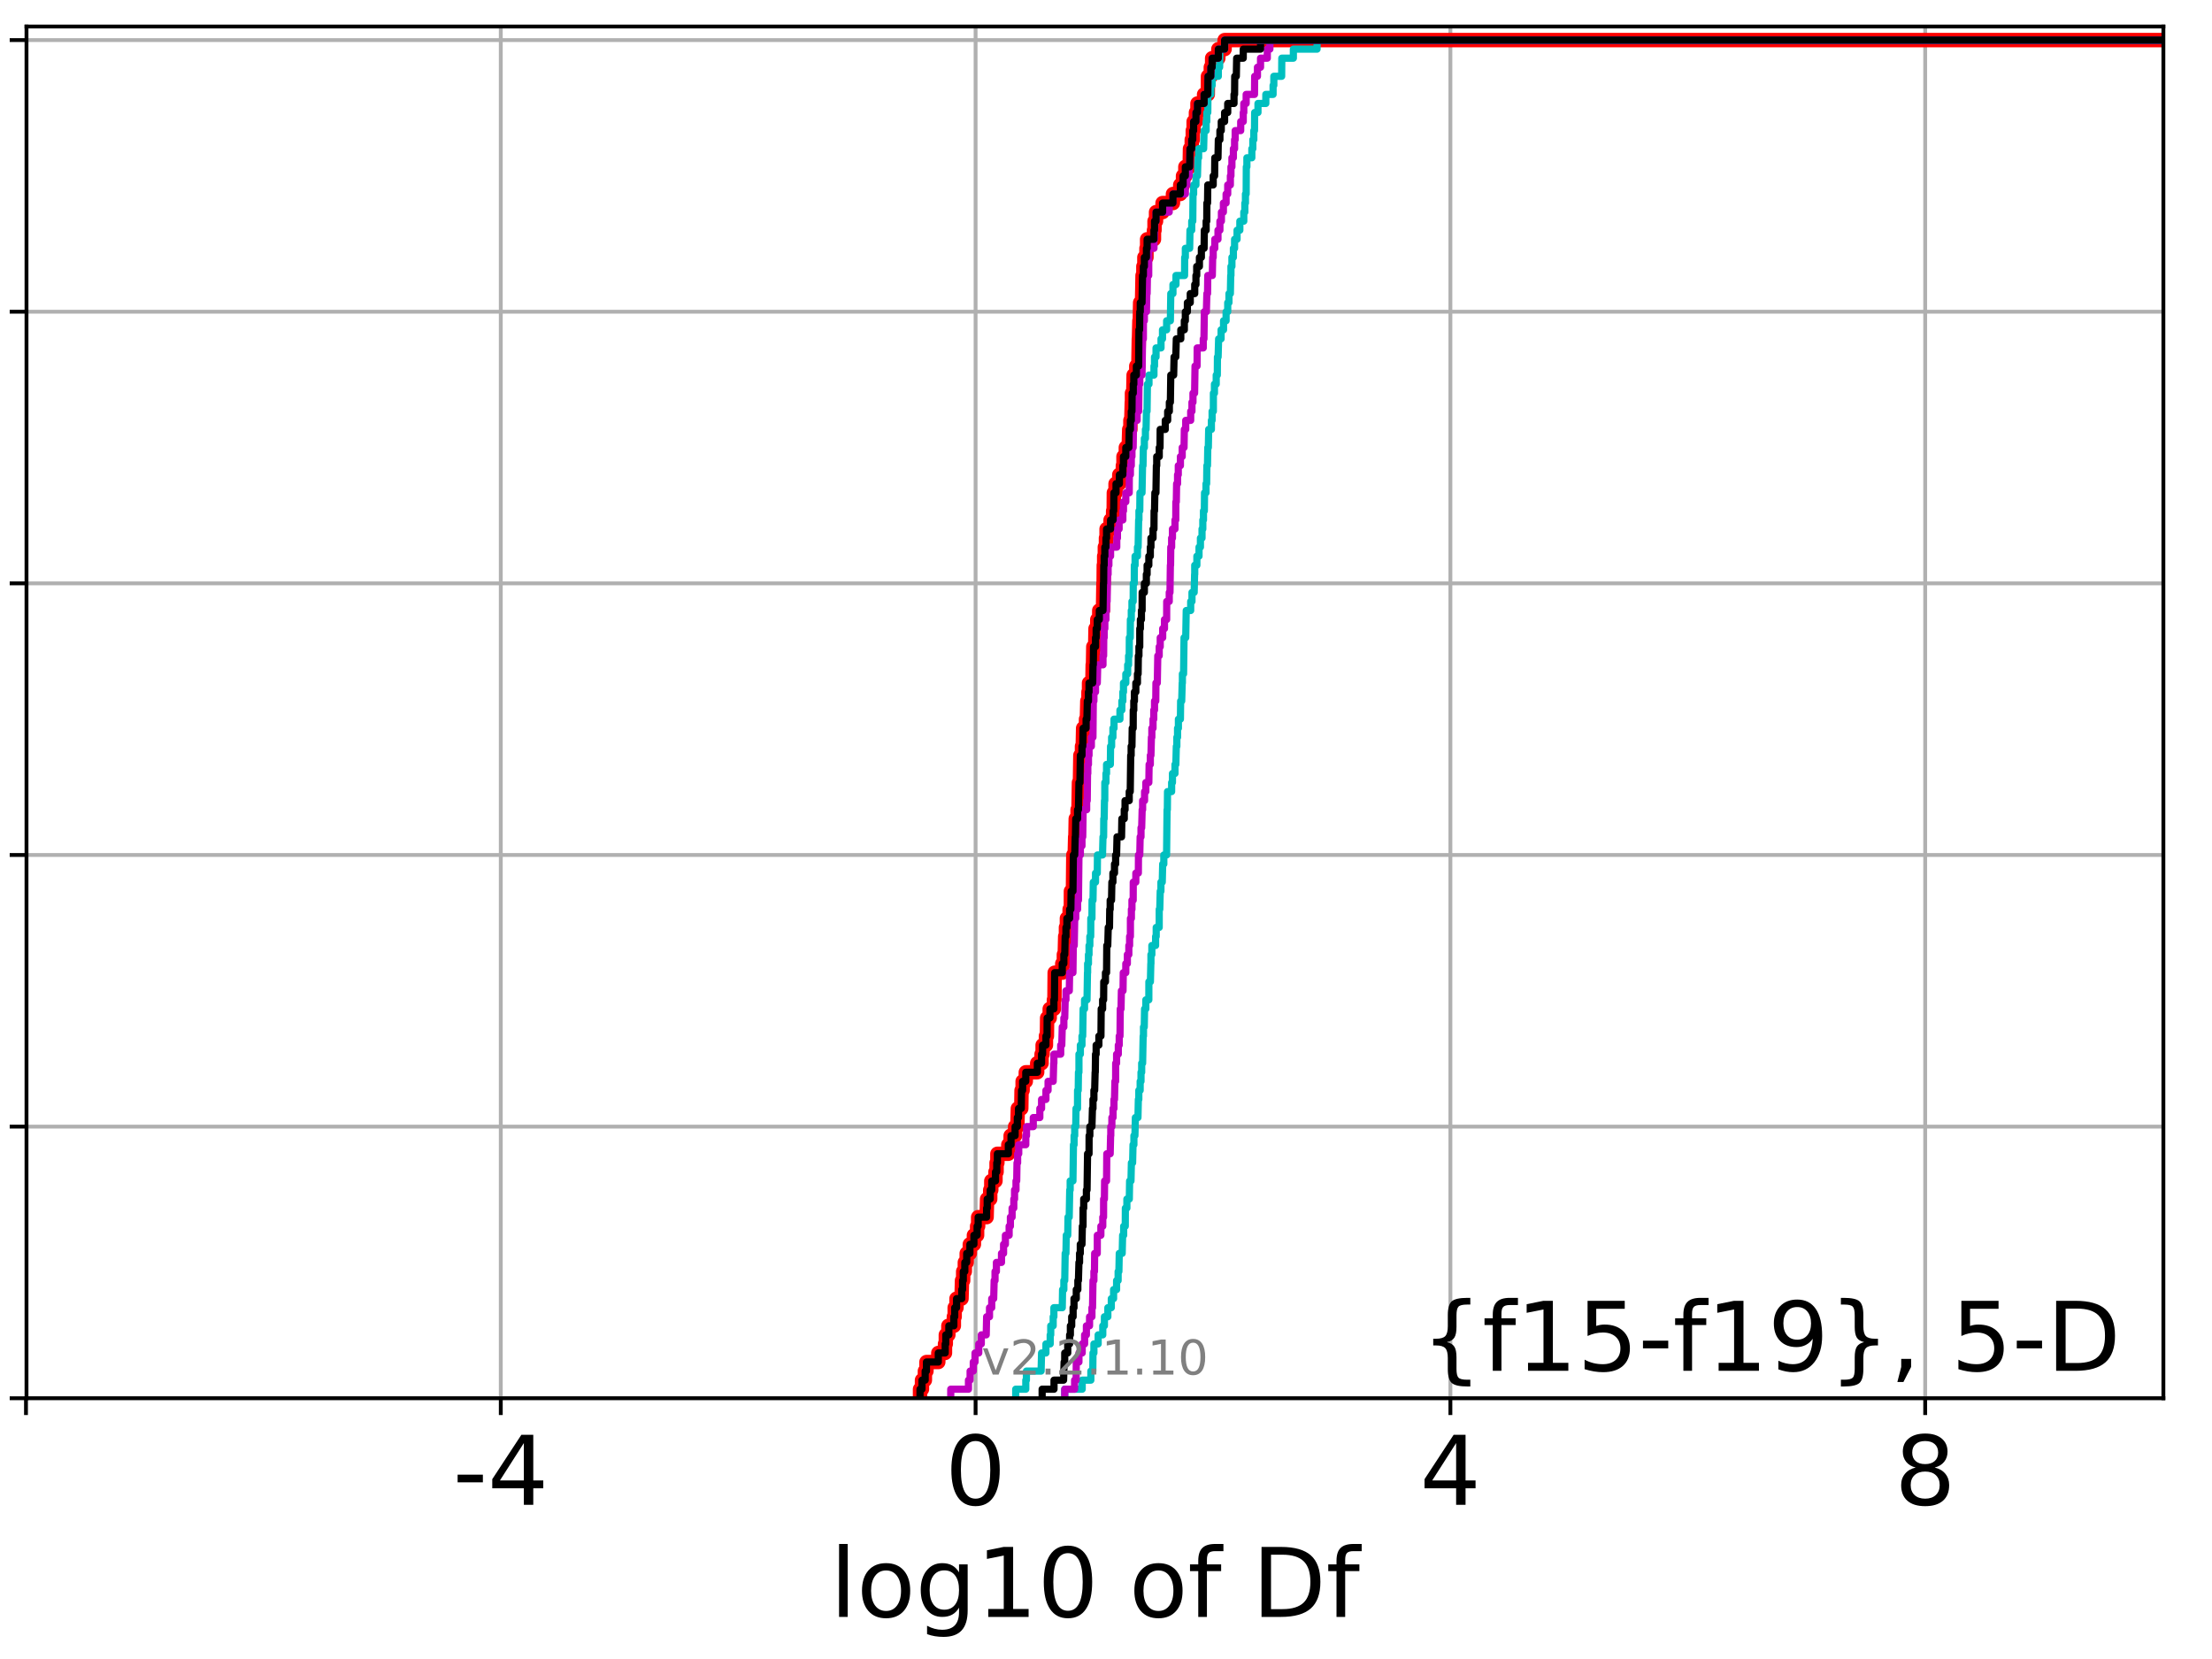 <?xml version="1.0" encoding="utf-8" standalone="no"?>
<!DOCTYPE svg PUBLIC "-//W3C//DTD SVG 1.1//EN"
  "http://www.w3.org/Graphics/SVG/1.1/DTD/svg11.dtd">
<!-- Created with matplotlib (http://matplotlib.org/) -->
<svg height="345.6pt" version="1.1" viewBox="0 0 460.8 345.6" width="460.8pt" xmlns="http://www.w3.org/2000/svg" xmlns:xlink="http://www.w3.org/1999/xlink">
 <defs>
  <style type="text/css">
*{stroke-linecap:butt;stroke-linejoin:round;}
  </style>
 </defs>
 <g id="figure_1">
  <g id="patch_1">
   <path d="M 0 345.6 
L 460.8 345.6 
L 460.8 0 
L 0 0 
z
" style="fill:#ffffff;"/>
  </g>
  <g id="axes_1">
   <g id="patch_2">
    <path d="M 5.52 291.28 
L 450.672 291.28 
L 450.672 5.52 
L 5.52 5.52 
z
" style="fill:#ffffff;"/>
   </g>
   <g id="matplotlib.axis_1">
    <g id="xtick_1">
     <g id="line2d_1">
      <path clip-path="url(#pf2769968bd)" d="M 5.413 291.28 
L 5.413 5.52 
" style="fill:none;stroke:#b0b0b0;stroke-linecap:square;stroke-width:0.8;"/>
     </g>
     <g id="line2d_2">
      <defs>
       <path d="M 0 0 
L 0 3.5 
" id="mf6f24b1850" style="stroke:#000000;stroke-width:0.8;"/>
      </defs>
      <g>
       <use style="stroke:#000000;stroke-width:0.8;" x="5.413" xlink:href="#mf6f24b1850" y="291.28"/>
      </g>
     </g>
    </g>
    <g id="xtick_2">
     <g id="line2d_3">
      <path clip-path="url(#pf2769968bd)" d="M 104.323 291.28 
L 104.323 5.52 
" style="fill:none;stroke:#b0b0b0;stroke-linecap:square;stroke-width:0.8;"/>
     </g>
     <g id="line2d_4">
      <g>
       <use style="stroke:#000000;stroke-width:0.8;" x="104.323" xlink:href="#mf6f24b1850" y="291.28"/>
      </g>
     </g>
     <g id="text_1">
      <!-- -4 -->
      <defs>
       <path d="M 4.891 31.391 
L 31.203 31.391 
L 31.203 23.391 
L 4.891 23.391 
z
" id="DejaVuSans-2d"/>
       <path d="M 37.797 64.312 
L 12.891 25.391 
L 37.797 25.391 
z
M 35.203 72.906 
L 47.609 72.906 
L 47.609 25.391 
L 58.016 25.391 
L 58.016 17.188 
L 47.609 17.188 
L 47.609 0 
L 37.797 0 
L 37.797 17.188 
L 4.891 17.188 
L 4.891 26.703 
z
" id="DejaVuSans-34"/>
      </defs>
      <g transform="translate(94.353 313.477)scale(0.2 -0.2)">
       <use xlink:href="#DejaVuSans-2d"/>
       <use x="36.084" xlink:href="#DejaVuSans-34"/>
      </g>
     </g>
    </g>
    <g id="xtick_3">
     <g id="line2d_5">
      <path clip-path="url(#pf2769968bd)" d="M 203.233 291.28 
L 203.233 5.52 
" style="fill:none;stroke:#b0b0b0;stroke-linecap:square;stroke-width:0.8;"/>
     </g>
     <g id="line2d_6">
      <g>
       <use style="stroke:#000000;stroke-width:0.8;" x="203.233" xlink:href="#mf6f24b1850" y="291.28"/>
      </g>
     </g>
     <g id="text_2">
      <!-- 0 -->
      <defs>
       <path d="M 31.781 66.406 
Q 24.172 66.406 20.328 58.906 
Q 16.5 51.422 16.5 36.375 
Q 16.5 21.391 20.328 13.891 
Q 24.172 6.391 31.781 6.391 
Q 39.453 6.391 43.281 13.891 
Q 47.125 21.391 47.125 36.375 
Q 47.125 51.422 43.281 58.906 
Q 39.453 66.406 31.781 66.406 
z
M 31.781 74.219 
Q 44.047 74.219 50.516 64.516 
Q 56.984 54.828 56.984 36.375 
Q 56.984 17.969 50.516 8.266 
Q 44.047 -1.422 31.781 -1.422 
Q 19.531 -1.422 13.062 8.266 
Q 6.594 17.969 6.594 36.375 
Q 6.594 54.828 13.062 64.516 
Q 19.531 74.219 31.781 74.219 
z
" id="DejaVuSans-30"/>
      </defs>
      <g transform="translate(196.87 313.477)scale(0.2 -0.2)">
       <use xlink:href="#DejaVuSans-30"/>
      </g>
     </g>
    </g>
    <g id="xtick_4">
     <g id="line2d_7">
      <path clip-path="url(#pf2769968bd)" d="M 302.143 291.28 
L 302.143 5.52 
" style="fill:none;stroke:#b0b0b0;stroke-linecap:square;stroke-width:0.8;"/>
     </g>
     <g id="line2d_8">
      <g>
       <use style="stroke:#000000;stroke-width:0.8;" x="302.143" xlink:href="#mf6f24b1850" y="291.28"/>
      </g>
     </g>
     <g id="text_3">
      <!-- 4 -->
      <g transform="translate(295.78 313.477)scale(0.2 -0.2)">
       <use xlink:href="#DejaVuSans-34"/>
      </g>
     </g>
    </g>
    <g id="xtick_5">
     <g id="line2d_9">
      <path clip-path="url(#pf2769968bd)" d="M 401.053 291.28 
L 401.053 5.52 
" style="fill:none;stroke:#b0b0b0;stroke-linecap:square;stroke-width:0.8;"/>
     </g>
     <g id="line2d_10">
      <g>
       <use style="stroke:#000000;stroke-width:0.8;" x="401.053" xlink:href="#mf6f24b1850" y="291.28"/>
      </g>
     </g>
     <g id="text_4">
      <!-- 8 -->
      <defs>
       <path d="M 31.781 34.625 
Q 24.75 34.625 20.719 30.859 
Q 16.703 27.094 16.703 20.516 
Q 16.703 13.922 20.719 10.156 
Q 24.75 6.391 31.781 6.391 
Q 38.812 6.391 42.859 10.172 
Q 46.922 13.969 46.922 20.516 
Q 46.922 27.094 42.891 30.859 
Q 38.875 34.625 31.781 34.625 
z
M 21.922 38.812 
Q 15.578 40.375 12.031 44.719 
Q 8.5 49.078 8.5 55.328 
Q 8.5 64.062 14.719 69.141 
Q 20.953 74.219 31.781 74.219 
Q 42.672 74.219 48.875 69.141 
Q 55.078 64.062 55.078 55.328 
Q 55.078 49.078 51.531 44.719 
Q 48 40.375 41.703 38.812 
Q 48.828 37.156 52.797 32.312 
Q 56.781 27.484 56.781 20.516 
Q 56.781 9.906 50.312 4.234 
Q 43.844 -1.422 31.781 -1.422 
Q 19.734 -1.422 13.25 4.234 
Q 6.781 9.906 6.781 20.516 
Q 6.781 27.484 10.781 32.312 
Q 14.797 37.156 21.922 38.812 
z
M 18.312 54.391 
Q 18.312 48.734 21.844 45.562 
Q 25.391 42.391 31.781 42.391 
Q 38.141 42.391 41.719 45.562 
Q 45.312 48.734 45.312 54.391 
Q 45.312 60.062 41.719 63.234 
Q 38.141 66.406 31.781 66.406 
Q 25.391 66.406 21.844 63.234 
Q 18.312 60.062 18.312 54.391 
z
" id="DejaVuSans-38"/>
      </defs>
      <g transform="translate(394.69 313.477)scale(0.2 -0.2)">
       <use xlink:href="#DejaVuSans-38"/>
      </g>
     </g>
    </g>
    <g id="text_5">
     <!-- log10 of Df -->
     <defs>
      <path d="M 9.422 75.984 
L 18.406 75.984 
L 18.406 0 
L 9.422 0 
z
" id="DejaVuSans-6c"/>
      <path d="M 30.609 48.391 
Q 23.391 48.391 19.188 42.75 
Q 14.984 37.109 14.984 27.297 
Q 14.984 17.484 19.156 11.844 
Q 23.344 6.203 30.609 6.203 
Q 37.797 6.203 41.984 11.859 
Q 46.188 17.531 46.188 27.297 
Q 46.188 37.016 41.984 42.703 
Q 37.797 48.391 30.609 48.391 
z
M 30.609 56 
Q 42.328 56 49.016 48.375 
Q 55.719 40.766 55.719 27.297 
Q 55.719 13.875 49.016 6.219 
Q 42.328 -1.422 30.609 -1.422 
Q 18.844 -1.422 12.172 6.219 
Q 5.516 13.875 5.516 27.297 
Q 5.516 40.766 12.172 48.375 
Q 18.844 56 30.609 56 
z
" id="DejaVuSans-6f"/>
      <path d="M 45.406 27.984 
Q 45.406 37.75 41.375 43.109 
Q 37.359 48.484 30.078 48.484 
Q 22.859 48.484 18.828 43.109 
Q 14.797 37.75 14.797 27.984 
Q 14.797 18.266 18.828 12.891 
Q 22.859 7.516 30.078 7.516 
Q 37.359 7.516 41.375 12.891 
Q 45.406 18.266 45.406 27.984 
z
M 54.391 6.781 
Q 54.391 -7.172 48.188 -13.984 
Q 42 -20.797 29.203 -20.797 
Q 24.469 -20.797 20.266 -20.094 
Q 16.062 -19.391 12.109 -17.922 
L 12.109 -9.188 
Q 16.062 -11.328 19.922 -12.344 
Q 23.781 -13.375 27.781 -13.375 
Q 36.625 -13.375 41.016 -8.766 
Q 45.406 -4.156 45.406 5.172 
L 45.406 9.625 
Q 42.625 4.781 38.281 2.391 
Q 33.938 0 27.875 0 
Q 17.828 0 11.672 7.656 
Q 5.516 15.328 5.516 27.984 
Q 5.516 40.672 11.672 48.328 
Q 17.828 56 27.875 56 
Q 33.938 56 38.281 53.609 
Q 42.625 51.219 45.406 46.391 
L 45.406 54.688 
L 54.391 54.688 
z
" id="DejaVuSans-67"/>
      <path d="M 12.406 8.297 
L 28.516 8.297 
L 28.516 63.922 
L 10.984 60.406 
L 10.984 69.391 
L 28.422 72.906 
L 38.281 72.906 
L 38.281 8.297 
L 54.391 8.297 
L 54.391 0 
L 12.406 0 
z
" id="DejaVuSans-31"/>
      <path id="DejaVuSans-20"/>
      <path d="M 37.109 75.984 
L 37.109 68.5 
L 28.516 68.5 
Q 23.688 68.5 21.797 66.547 
Q 19.922 64.594 19.922 59.516 
L 19.922 54.688 
L 34.719 54.688 
L 34.719 47.703 
L 19.922 47.703 
L 19.922 0 
L 10.891 0 
L 10.891 47.703 
L 2.297 47.703 
L 2.297 54.688 
L 10.891 54.688 
L 10.891 58.5 
Q 10.891 67.625 15.141 71.797 
Q 19.391 75.984 28.609 75.984 
z
" id="DejaVuSans-66"/>
      <path d="M 19.672 64.797 
L 19.672 8.109 
L 31.594 8.109 
Q 46.688 8.109 53.688 14.938 
Q 60.688 21.781 60.688 36.531 
Q 60.688 51.172 53.688 57.984 
Q 46.688 64.797 31.594 64.797 
z
M 9.812 72.906 
L 30.078 72.906 
Q 51.266 72.906 61.172 64.094 
Q 71.094 55.281 71.094 36.531 
Q 71.094 17.672 61.125 8.828 
Q 51.172 0 30.078 0 
L 9.812 0 
z
" id="DejaVuSans-44"/>
     </defs>
     <g transform="translate(172.91 336.833)scale(0.2 -0.2)">
      <use xlink:href="#DejaVuSans-6c"/>
      <use x="27.783" xlink:href="#DejaVuSans-6f"/>
      <use x="88.965" xlink:href="#DejaVuSans-67"/>
      <use x="152.441" xlink:href="#DejaVuSans-31"/>
      <use x="216.064" xlink:href="#DejaVuSans-30"/>
      <use x="279.688" xlink:href="#DejaVuSans-20"/>
      <use x="311.475" xlink:href="#DejaVuSans-6f"/>
      <use x="372.656" xlink:href="#DejaVuSans-66"/>
      <use x="407.861" xlink:href="#DejaVuSans-20"/>
      <use x="439.648" xlink:href="#DejaVuSans-44"/>
      <use x="516.65" xlink:href="#DejaVuSans-66"/>
     </g>
    </g>
   </g>
   <g id="matplotlib.axis_2">
    <g id="ytick_1">
     <g id="line2d_11">
      <path clip-path="url(#pf2769968bd)" d="M 5.52 291.28 
L 450.672 291.28 
" style="fill:none;stroke:#b0b0b0;stroke-linecap:square;stroke-width:0.8;"/>
     </g>
     <g id="line2d_12">
      <defs>
       <path d="M 0 0 
L -3.5 0 
" id="m271ec2753c" style="stroke:#000000;stroke-width:0.8;"/>
      </defs>
      <g>
       <use style="stroke:#000000;stroke-width:0.8;" x="5.52" xlink:href="#m271ec2753c" y="291.28"/>
      </g>
     </g>
    </g>
    <g id="ytick_2">
     <g id="line2d_13">
      <path clip-path="url(#pf2769968bd)" d="M 5.52 234.694 
L 450.672 234.694 
" style="fill:none;stroke:#b0b0b0;stroke-linecap:square;stroke-width:0.8;"/>
     </g>
     <g id="line2d_14">
      <g>
       <use style="stroke:#000000;stroke-width:0.8;" x="5.52" xlink:href="#m271ec2753c" y="234.694"/>
      </g>
     </g>
    </g>
    <g id="ytick_3">
     <g id="line2d_15">
      <path clip-path="url(#pf2769968bd)" d="M 5.52 178.108 
L 450.672 178.108 
" style="fill:none;stroke:#b0b0b0;stroke-linecap:square;stroke-width:0.8;"/>
     </g>
     <g id="line2d_16">
      <g>
       <use style="stroke:#000000;stroke-width:0.8;" x="5.52" xlink:href="#m271ec2753c" y="178.108"/>
      </g>
     </g>
    </g>
    <g id="ytick_4">
     <g id="line2d_17">
      <path clip-path="url(#pf2769968bd)" d="M 5.52 121.522 
L 450.672 121.522 
" style="fill:none;stroke:#b0b0b0;stroke-linecap:square;stroke-width:0.8;"/>
     </g>
     <g id="line2d_18">
      <g>
       <use style="stroke:#000000;stroke-width:0.8;" x="5.52" xlink:href="#m271ec2753c" y="121.522"/>
      </g>
     </g>
    </g>
    <g id="ytick_5">
     <g id="line2d_19">
      <path clip-path="url(#pf2769968bd)" d="M 5.52 64.935 
L 450.672 64.935 
" style="fill:none;stroke:#b0b0b0;stroke-linecap:square;stroke-width:0.8;"/>
     </g>
     <g id="line2d_20">
      <g>
       <use style="stroke:#000000;stroke-width:0.8;" x="5.52" xlink:href="#m271ec2753c" y="64.935"/>
      </g>
     </g>
    </g>
    <g id="ytick_6">
     <g id="line2d_21">
      <path clip-path="url(#pf2769968bd)" d="M 5.52 8.349 
L 450.672 8.349 
" style="fill:none;stroke:#b0b0b0;stroke-linecap:square;stroke-width:0.8;"/>
     </g>
     <g id="line2d_22">
      <g>
       <use style="stroke:#000000;stroke-width:0.8;" x="5.52" xlink:href="#m271ec2753c" y="8.349"/>
      </g>
     </g>
    </g>
   </g>
   <g id="line2d_23">
    <path clip-path="url(#pf2769968bd)" d="M 191.657 291.28 
L 191.657 289.394 
L 192.066 289.394 
L 192.066 287.508 
L 192.671 287.508 
L 192.671 285.621 
L 192.998 285.621 
L 192.998 283.735 
L 195.465 283.735 
L 195.465 281.849 
L 196.859 281.849 
L 196.859 279.963 
L 197.029 279.963 
L 197.029 278.077 
L 197.562 278.077 
L 197.562 276.19 
L 198.705 276.19 
L 198.705 274.304 
L 198.875 274.304 
L 198.875 272.418 
L 199.254 272.418 
L 199.254 270.532 
L 200.301 270.532 
L 200.402 266.759 
L 200.647 266.759 
L 200.647 264.873 
L 200.99 264.873 
L 200.99 262.987 
L 201.382 262.987 
L 201.382 261.101 
L 202.027 261.101 
L 202.027 259.215 
L 202.883 259.215 
L 202.883 257.328 
L 203.549 257.328 
L 203.549 255.442 
L 203.766 255.442 
L 203.766 253.556 
L 205.529 253.556 
L 205.63 249.783 
L 206.279 249.783 
L 206.279 247.897 
L 206.503 247.897 
L 206.503 246.011 
L 207.377 246.011 
L 207.377 244.125 
L 207.605 244.125 
L 207.605 242.239 
L 207.773 242.239 
L 207.773 240.352 
L 210.05 240.352 
L 210.05 238.466 
L 210.534 238.466 
L 210.534 236.58 
L 211.464 236.58 
L 211.464 234.694 
L 211.926 234.694 
L 212.035 230.921 
L 212.751 230.921 
L 212.806 227.149 
L 213.031 227.149 
L 213.031 225.263 
L 213.691 225.263 
L 213.691 223.377 
L 216.063 223.377 
L 216.063 221.49 
L 216.977 221.49 
L 216.977 219.604 
L 217.196 219.604 
L 217.196 217.718 
L 217.888 217.718 
L 217.888 215.832 
L 218.088 215.832 
L 218.137 212.059 
L 218.673 212.059 
L 218.673 210.173 
L 219.544 210.173 
L 219.544 208.287 
L 219.656 208.287 
L 219.708 202.628 
L 221.288 202.628 
L 221.288 200.742 
L 221.62 200.742 
L 221.62 198.856 
L 221.803 198.856 
L 221.897 195.084 
L 222.055 195.084 
L 222.055 193.197 
L 222.254 193.197 
L 222.254 191.311 
L 222.822 191.311 
L 222.822 189.425 
L 223.078 189.425 
L 223.091 185.653 
L 223.514 185.653 
L 223.591 178.108 
L 223.883 178.108 
L 223.973 174.335 
L 224.028 174.335 
L 224.096 170.563 
L 224.477 170.563 
L 224.477 168.677 
L 224.664 168.677 
L 224.767 163.018 
L 224.97 163.018 
L 225.058 157.359 
L 225.395 157.359 
L 225.395 155.473 
L 225.553 155.473 
L 225.634 151.701 
L 226.236 151.701 
L 226.236 149.815 
L 226.414 149.815 
L 226.509 146.042 
L 226.745 146.042 
L 226.745 144.156 
L 226.866 144.156 
L 226.866 142.27 
L 227.564 142.27 
L 227.627 138.497 
L 227.691 138.497 
L 227.754 134.725 
L 228.146 134.725 
L 228.217 130.953 
L 228.584 130.953 
L 228.584 129.066 
L 228.992 129.066 
L 228.992 127.18 
L 229.774 127.18 
L 229.859 121.522 
L 229.904 121.522 
L 229.935 117.749 
L 230.018 117.749 
L 230.018 115.863 
L 230.156 115.863 
L 230.156 113.977 
L 230.389 113.977 
L 230.389 112.091 
L 230.517 112.091 
L 230.517 110.204 
L 231.352 110.204 
L 231.352 108.318 
L 231.883 108.318 
L 231.883 106.432 
L 232.001 106.432 
L 232.033 102.66 
L 232.389 102.66 
L 232.389 100.773 
L 233.168 100.773 
L 233.168 98.887 
L 233.911 98.887 
L 233.911 97.001 
L 234.041 97.001 
L 234.041 95.115 
L 234.528 95.115 
L 234.528 93.229 
L 235.129 93.229 
L 235.238 89.456 
L 235.482 89.456 
L 235.482 87.57 
L 235.668 87.57 
L 235.771 83.797 
L 235.806 83.797 
L 235.806 81.911 
L 236.079 81.911 
L 236.154 78.139 
L 236.709 78.139 
L 236.709 76.253 
L 237.138 76.253 
L 237.236 70.594 
L 237.263 70.594 
L 237.357 66.822 
L 237.435 66.822 
L 237.51 63.049 
L 237.904 63.049 
L 238.013 57.391 
L 238.183 57.391 
L 238.183 55.504 
L 238.392 55.504 
L 238.392 53.618 
L 238.827 53.618 
L 238.827 51.732 
L 238.966 51.732 
L 238.966 49.846 
L 240.393 49.846 
L 240.393 47.96 
L 240.509 47.96 
L 240.509 46.073 
L 240.825 46.073 
L 240.825 44.187 
L 242.178 44.187 
L 242.178 42.301 
L 244.347 42.301 
L 244.347 40.415 
L 245.86 40.415 
L 245.86 38.529 
L 246.44 38.529 
L 246.44 36.642 
L 246.93 36.642 
L 246.93 34.756 
L 247.83 34.756 
L 247.895 30.984 
L 248.259 30.984 
L 248.259 29.098 
L 248.476 29.098 
L 248.476 27.211 
L 248.655 27.211 
L 248.655 25.325 
L 249.137 25.325 
L 249.137 23.439 
L 249.454 23.439 
L 249.454 21.553 
L 250.833 21.553 
L 250.833 19.667 
L 251.603 19.667 
L 251.642 15.894 
L 252.235 15.894 
L 252.235 14.008 
L 252.509 14.008 
L 252.509 12.122 
L 253.801 12.122 
L 253.801 10.236 
L 255.108 10.236 
L 255.108 8.349 
L 255.108 8.349 
L 450.672 8.349 
L 450.672 8.349 
" style="fill:none;stroke:#ff0000;stroke-linecap:square;stroke-width:3;"/>
   </g>
   <g id="line2d_24">
    <path clip-path="url(#pf2769968bd)" d="M 221.803 291.28 
L 221.803 289.394 
L 225.443 289.394 
L 225.443 287.508 
L 227.246 287.508 
L 227.246 285.621 
L 227.648 285.621 
L 227.691 281.849 
L 227.882 281.849 
L 227.882 279.963 
L 228.767 279.963 
L 228.767 278.077 
L 229.729 278.077 
L 229.729 276.19 
L 230.069 276.19 
L 230.069 274.304 
L 230.785 274.304 
L 230.785 272.418 
L 231.506 272.418 
L 231.506 270.532 
L 231.981 270.532 
L 231.981 268.646 
L 232.606 268.646 
L 232.606 266.759 
L 232.928 266.759 
L 232.928 264.873 
L 233.087 264.873 
L 233.162 261.101 
L 233.772 261.101 
L 233.865 257.328 
L 234.08 257.328 
L 234.08 255.442 
L 234.414 255.442 
L 234.435 251.67 
L 234.75 251.67 
L 234.75 249.783 
L 235.258 249.783 
L 235.317 246.011 
L 235.604 246.011 
L 235.69 242.239 
L 235.943 242.239 
L 236.03 238.466 
L 236.213 238.466 
L 236.213 236.58 
L 236.426 236.58 
L 236.521 232.808 
L 237.058 232.808 
L 237.139 229.035 
L 237.235 229.035 
L 237.235 227.149 
L 237.515 227.149 
L 237.515 225.263 
L 237.692 225.263 
L 237.692 223.377 
L 237.832 223.377 
L 237.832 221.49 
L 238.028 221.49 
L 238.139 215.832 
L 238.208 215.832 
L 238.208 213.946 
L 238.369 213.946 
L 238.435 210.173 
L 238.699 210.173 
L 238.699 208.287 
L 239.322 208.287 
L 239.332 204.515 
L 239.65 204.515 
L 239.738 200.742 
L 239.763 200.742 
L 239.763 198.856 
L 239.951 198.856 
L 239.951 196.97 
L 240.732 196.97 
L 240.732 195.084 
L 240.86 195.084 
L 240.86 193.197 
L 241.484 193.197 
L 241.488 189.425 
L 241.602 189.425 
L 241.696 185.653 
L 241.842 185.653 
L 241.842 183.766 
L 242.119 183.766 
L 242.21 179.994 
L 242.445 179.994 
L 242.445 178.108 
L 243.019 178.108 
L 243.12 168.677 
L 243.181 168.677 
L 243.216 164.904 
L 244.071 164.904 
L 244.071 163.018 
L 244.243 163.018 
L 244.243 161.132 
L 244.772 161.132 
L 244.772 159.246 
L 244.952 159.246 
L 245.048 155.473 
L 245.159 155.473 
L 245.159 153.587 
L 245.306 153.587 
L 245.306 151.701 
L 245.483 151.701 
L 245.483 149.815 
L 245.902 149.815 
L 245.948 146.042 
L 246.17 146.042 
L 246.275 142.27 
L 246.314 142.27 
L 246.314 140.384 
L 246.56 140.384 
L 246.658 132.839 
L 247.008 132.839 
L 247.114 127.18 
L 248.042 127.18 
L 248.042 125.294 
L 248.312 125.294 
L 248.312 123.408 
L 248.767 123.408 
L 248.857 119.635 
L 248.884 119.635 
L 248.884 117.749 
L 249.331 117.749 
L 249.331 115.863 
L 249.778 115.863 
L 249.778 113.977 
L 250.07 113.977 
L 250.07 112.091 
L 250.403 112.091 
L 250.403 110.204 
L 250.568 110.204 
L 250.568 108.318 
L 250.705 108.318 
L 250.705 106.432 
L 250.887 106.432 
L 250.928 102.66 
L 251.232 102.66 
L 251.232 100.773 
L 251.364 100.773 
L 251.412 97.001 
L 251.542 97.001 
L 251.603 93.229 
L 251.72 93.229 
L 251.79 89.456 
L 252.355 89.456 
L 252.355 87.57 
L 252.502 87.57 
L 252.502 85.684 
L 252.765 85.684 
L 252.773 81.911 
L 252.991 81.911 
L 252.991 80.025 
L 253.36 80.025 
L 253.36 78.139 
L 253.588 78.139 
L 253.616 74.366 
L 253.755 74.366 
L 253.862 70.594 
L 254.374 70.594 
L 254.374 68.708 
L 254.885 68.708 
L 254.885 66.822 
L 255.418 66.822 
L 255.418 64.935 
L 255.756 64.935 
L 255.756 63.049 
L 256.015 63.049 
L 256.015 61.163 
L 256.307 61.163 
L 256.382 57.391 
L 256.431 57.391 
L 256.431 55.504 
L 256.631 55.504 
L 256.631 53.618 
L 256.936 53.618 
L 256.936 51.732 
L 257.185 51.732 
L 257.185 49.846 
L 257.702 49.846 
L 257.702 47.96 
L 258.283 47.96 
L 258.283 46.073 
L 259.106 46.073 
L 259.106 44.187 
L 259.324 44.187 
L 259.324 42.301 
L 259.449 42.301 
L 259.449 40.415 
L 259.599 40.415 
L 259.631 34.756 
L 259.75 34.756 
L 259.75 32.87 
L 260.779 32.87 
L 260.779 30.984 
L 260.988 30.984 
L 260.988 29.098 
L 261.194 29.098 
L 261.194 27.211 
L 261.335 27.211 
L 261.37 23.439 
L 262.059 23.439 
L 262.059 21.553 
L 263.694 21.553 
L 263.694 19.667 
L 265.206 19.667 
L 265.206 17.78 
L 265.362 17.78 
L 265.362 15.894 
L 266.992 15.894 
L 267.023 12.122 
L 269.431 12.122 
L 269.431 10.236 
L 274.367 10.236 
L 274.367 8.349 
L 274.367 8.349 
L 450.672 8.349 
L 450.672 8.349 
" style="fill:none;stroke:#00bfbf;stroke-linecap:square;stroke-width:1.5;"/>
   </g>
   <g id="line2d_25">
    <path clip-path="url(#pf2769968bd)" d="M 221.803 291.28 
L 221.803 289.394 
L 223.858 289.394 
L 223.858 287.508 
L 224.182 287.508 
L 224.207 283.735 
L 224.763 283.735 
L 224.763 281.849 
L 225.443 281.849 
L 225.443 279.963 
L 225.944 279.963 
L 225.944 278.077 
L 226.316 278.077 
L 226.316 276.19 
L 226.973 276.19 
L 226.973 274.304 
L 227.472 274.304 
L 227.472 272.418 
L 227.594 272.418 
L 227.691 266.759 
L 227.882 266.759 
L 227.882 264.873 
L 227.998 264.873 
L 228.037 261.101 
L 228.58 261.101 
L 228.592 257.328 
L 229.334 257.328 
L 229.334 255.442 
L 229.729 255.442 
L 229.729 253.556 
L 229.89 253.556 
L 229.904 249.783 
L 230.069 249.783 
L 230.109 246.011 
L 230.517 246.011 
L 230.564 240.352 
L 231.272 240.352 
L 231.36 236.58 
L 231.398 236.58 
L 231.398 234.694 
L 231.624 234.694 
L 231.624 232.808 
L 231.867 232.808 
L 231.867 230.921 
L 232.058 230.921 
L 232.058 229.035 
L 232.172 229.035 
L 232.255 225.263 
L 232.406 225.263 
L 232.418 221.49 
L 232.606 221.49 
L 232.606 219.604 
L 232.965 219.604 
L 232.965 217.718 
L 233.153 217.718 
L 233.153 215.832 
L 233.315 215.832 
L 233.372 210.173 
L 233.532 210.173 
L 233.603 206.401 
L 233.947 206.401 
L 233.998 202.628 
L 234.524 202.628 
L 234.524 200.742 
L 234.849 200.742 
L 234.849 198.856 
L 235.156 198.856 
L 235.156 196.97 
L 235.317 196.97 
L 235.317 195.084 
L 235.482 195.084 
L 235.489 191.311 
L 235.69 191.311 
L 235.69 189.425 
L 235.806 189.425 
L 235.806 187.539 
L 236.063 187.539 
L 236.079 183.766 
L 236.614 183.766 
L 236.614 181.88 
L 237.139 181.88 
L 237.168 178.108 
L 237.435 178.108 
L 237.515 174.335 
L 237.692 174.335 
L 237.692 172.449 
L 237.832 172.449 
L 237.933 168.677 
L 238.028 168.677 
L 238.028 166.79 
L 238.435 166.79 
L 238.435 164.904 
L 238.699 164.904 
L 238.699 163.018 
L 239.322 163.018 
L 239.383 159.246 
L 239.633 159.246 
L 239.633 157.359 
L 239.763 157.359 
L 239.86 153.587 
L 239.951 153.587 
L 239.951 151.701 
L 240.2 151.701 
L 240.2 149.815 
L 240.349 149.815 
L 240.349 147.928 
L 240.509 147.928 
L 240.509 146.042 
L 240.767 146.042 
L 240.804 142.27 
L 241.087 142.27 
L 241.189 136.611 
L 241.484 136.611 
L 241.484 134.725 
L 241.696 134.725 
L 241.696 132.839 
L 242.21 132.839 
L 242.21 130.953 
L 242.583 130.953 
L 242.583 129.066 
L 243.033 129.066 
L 243.049 125.294 
L 243.575 125.294 
L 243.575 123.408 
L 243.73 123.408 
L 243.809 117.749 
L 243.852 117.749 
L 243.896 113.977 
L 244.071 113.977 
L 244.071 112.091 
L 244.243 112.091 
L 244.243 110.204 
L 244.772 110.204 
L 244.772 108.318 
L 244.933 108.318 
L 244.952 104.546 
L 245.048 104.546 
L 245.11 100.773 
L 245.306 100.773 
L 245.306 98.887 
L 245.459 98.887 
L 245.459 97.001 
L 245.902 97.001 
L 245.902 95.115 
L 246.275 95.115 
L 246.275 93.229 
L 246.658 93.229 
L 246.72 89.456 
L 247.008 89.456 
L 247.008 87.57 
L 248.042 87.57 
L 248.042 85.684 
L 248.306 85.684 
L 248.306 83.797 
L 248.519 83.797 
L 248.519 81.911 
L 248.857 81.911 
L 248.947 76.253 
L 249.37 76.253 
L 249.396 72.48 
L 250.66 72.48 
L 250.66 70.594 
L 250.806 70.594 
L 250.887 64.935 
L 251.309 64.935 
L 251.412 61.163 
L 251.554 61.163 
L 251.603 57.391 
L 252.548 57.391 
L 252.625 53.618 
L 252.732 53.618 
L 252.732 51.732 
L 253.063 51.732 
L 253.063 49.846 
L 253.728 49.846 
L 253.728 47.96 
L 254.13 47.96 
L 254.13 46.073 
L 254.444 46.073 
L 254.444 44.187 
L 254.855 44.187 
L 254.855 42.301 
L 255.418 42.301 
L 255.418 40.415 
L 255.756 40.415 
L 255.756 38.529 
L 256.307 38.529 
L 256.307 36.642 
L 256.431 36.642 
L 256.431 34.756 
L 256.631 34.756 
L 256.631 32.87 
L 256.936 32.87 
L 256.936 30.984 
L 257.185 30.984 
L 257.185 29.098 
L 257.311 29.098 
L 257.311 27.211 
L 258.461 27.211 
L 258.461 25.325 
L 258.992 25.325 
L 258.992 23.439 
L 259.106 23.439 
L 259.106 21.553 
L 259.599 21.553 
L 259.599 19.667 
L 261.335 19.667 
L 261.37 15.894 
L 261.951 15.894 
L 261.951 14.008 
L 262.593 14.008 
L 262.593 12.122 
L 264.001 12.122 
L 264.001 10.236 
L 264.54 10.236 
L 264.54 8.349 
L 264.54 8.349 
L 450.672 8.349 
L 450.672 8.349 
" style="fill:none;stroke:#bf00bf;stroke-linecap:square;stroke-width:1.5;"/>
   </g>
   <g id="line2d_26">
    <path clip-path="url(#pf2769968bd)" d="M 217.096 291.28 
L 217.096 289.394 
L 219.571 289.394 
L 219.571 287.508 
L 221.566 287.508 
L 221.674 283.735 
L 221.803 283.735 
L 221.803 281.849 
L 222.429 281.849 
L 222.429 279.963 
L 222.822 279.963 
L 222.822 278.077 
L 222.979 278.077 
L 222.979 276.19 
L 223.255 276.19 
L 223.255 274.304 
L 223.55 274.304 
L 223.55 272.418 
L 223.735 272.418 
L 223.735 270.532 
L 224.207 270.532 
L 224.207 268.646 
L 224.536 268.646 
L 224.536 266.759 
L 224.655 266.759 
L 224.763 262.987 
L 224.892 262.987 
L 224.892 261.101 
L 225.045 261.101 
L 225.045 259.215 
L 225.395 259.215 
L 225.475 255.442 
L 225.614 255.442 
L 225.634 251.67 
L 225.758 251.67 
L 225.758 249.783 
L 226.316 249.783 
L 226.316 247.897 
L 226.454 247.897 
L 226.558 240.352 
L 226.865 240.352 
L 226.88 236.58 
L 227.035 236.58 
L 227.035 234.694 
L 227.472 234.694 
L 227.577 230.921 
L 227.691 230.921 
L 227.691 229.035 
L 227.882 229.035 
L 227.882 227.149 
L 228.037 227.149 
L 228.134 223.377 
L 228.168 223.377 
L 228.217 219.604 
L 228.347 219.604 
L 228.347 217.718 
L 228.916 217.718 
L 228.916 215.832 
L 229.349 215.832 
L 229.4 210.173 
L 229.699 210.173 
L 229.699 208.287 
L 229.904 208.287 
L 229.935 204.515 
L 230.286 204.515 
L 230.286 202.628 
L 230.517 202.628 
L 230.564 196.97 
L 230.767 196.97 
L 230.867 193.197 
L 231.127 193.197 
L 231.178 189.425 
L 231.272 189.425 
L 231.272 187.539 
L 231.551 187.539 
L 231.624 183.766 
L 231.841 183.766 
L 231.841 181.88 
L 232.172 181.88 
L 232.172 179.994 
L 232.406 179.994 
L 232.406 178.108 
L 232.606 178.108 
L 232.698 174.335 
L 233.638 174.335 
L 233.704 170.563 
L 234.205 170.563 
L 234.205 168.677 
L 234.37 168.677 
L 234.37 166.79 
L 235.238 166.79 
L 235.238 164.904 
L 235.45 164.904 
L 235.549 157.359 
L 235.639 157.359 
L 235.639 155.473 
L 235.806 155.473 
L 235.862 151.701 
L 236.063 151.701 
L 236.079 147.928 
L 236.192 147.928 
L 236.192 146.042 
L 236.321 146.042 
L 236.321 144.156 
L 236.614 144.156 
L 236.614 142.27 
L 236.952 142.27 
L 236.952 140.384 
L 237.092 140.384 
L 237.139 136.611 
L 237.263 136.611 
L 237.263 134.725 
L 237.43 134.725 
L 237.435 130.953 
L 237.563 130.953 
L 237.563 129.066 
L 237.779 129.066 
L 237.779 127.18 
L 237.921 127.18 
L 237.933 123.408 
L 238.392 123.408 
L 238.392 121.522 
L 238.805 121.522 
L 238.805 119.635 
L 238.966 119.635 
L 238.966 117.749 
L 239.322 117.749 
L 239.322 115.863 
L 239.633 115.863 
L 239.633 113.977 
L 239.763 113.977 
L 239.763 112.091 
L 240.2 112.091 
L 240.2 110.204 
L 240.393 110.204 
L 240.419 106.432 
L 240.509 106.432 
L 240.579 102.66 
L 240.804 102.66 
L 240.895 97.001 
L 240.966 97.001 
L 240.966 95.115 
L 241.493 95.115 
L 241.493 93.229 
L 241.654 93.229 
L 241.685 89.456 
L 242.747 89.456 
L 242.747 87.57 
L 243.247 87.57 
L 243.247 85.684 
L 243.597 85.684 
L 243.597 83.797 
L 243.809 83.797 
L 243.896 78.139 
L 244.496 78.139 
L 244.582 74.366 
L 244.942 74.366 
L 245.048 70.594 
L 245.982 70.594 
L 245.982 68.708 
L 246.719 68.708 
L 246.719 66.822 
L 246.93 66.822 
L 246.93 64.935 
L 247.354 64.935 
L 247.354 63.049 
L 247.952 63.049 
L 247.952 61.163 
L 248.884 61.163 
L 248.884 59.277 
L 249.137 59.277 
L 249.137 57.391 
L 249.297 57.391 
L 249.297 55.504 
L 249.86 55.504 
L 249.86 53.618 
L 250.267 53.618 
L 250.267 51.732 
L 250.833 51.732 
L 250.887 47.96 
L 251.261 47.96 
L 251.261 46.073 
L 251.392 46.073 
L 251.412 42.301 
L 251.554 42.301 
L 251.603 38.529 
L 252.732 38.529 
L 252.732 36.642 
L 253.027 36.642 
L 253.063 32.87 
L 253.728 32.87 
L 253.801 29.098 
L 254.13 29.098 
L 254.13 27.211 
L 254.411 27.211 
L 254.411 25.325 
L 255.108 25.325 
L 255.108 23.439 
L 255.756 23.439 
L 255.756 21.553 
L 257.068 21.553 
L 257.068 19.667 
L 257.185 19.667 
L 257.218 15.894 
L 257.548 15.894 
L 257.62 12.122 
L 258.992 12.122 
L 258.992 10.236 
L 262.593 10.236 
L 262.593 8.349 
L 262.593 8.349 
L 450.672 8.349 
L 450.672 8.349 
" style="fill:none;stroke:#000000;stroke-linecap:square;stroke-width:1.5;"/>
   </g>
   <g id="line2d_27">
    <path clip-path="url(#pf2769968bd)" d="M 211.591 291.28 
L 211.591 289.394 
L 213.691 289.394 
L 213.691 287.508 
L 213.819 287.508 
L 213.819 285.621 
L 216.879 285.621 
L 216.977 281.849 
L 217.888 281.849 
L 217.888 279.963 
L 218.774 279.963 
L 218.774 278.077 
L 218.888 278.077 
L 218.888 276.19 
L 219.396 276.19 
L 219.396 274.304 
L 219.544 274.304 
L 219.544 272.418 
L 221.288 272.418 
L 221.353 268.646 
L 221.62 268.646 
L 221.62 266.759 
L 221.803 266.759 
L 221.897 261.101 
L 222.055 261.101 
L 222.125 257.328 
L 222.429 257.328 
L 222.487 253.556 
L 222.736 253.556 
L 222.842 247.897 
L 222.936 247.897 
L 222.936 246.011 
L 223.514 246.011 
L 223.621 238.466 
L 223.751 238.466 
L 223.751 236.58 
L 223.883 236.58 
L 223.883 234.694 
L 224.096 234.694 
L 224.156 230.921 
L 224.465 230.921 
L 224.477 227.149 
L 224.614 227.149 
L 224.664 223.377 
L 224.763 223.377 
L 224.767 219.604 
L 225.058 219.604 
L 225.058 217.718 
L 225.395 217.718 
L 225.395 215.832 
L 225.545 215.832 
L 225.634 210.173 
L 225.929 210.173 
L 225.929 208.287 
L 226.445 208.287 
L 226.541 202.628 
L 226.572 202.628 
L 226.572 200.742 
L 226.745 200.742 
L 226.745 198.856 
L 226.866 198.856 
L 226.866 196.97 
L 227.035 196.97 
L 227.035 195.084 
L 227.213 195.084 
L 227.236 191.311 
L 227.472 191.311 
L 227.496 187.539 
L 227.691 187.539 
L 227.754 183.766 
L 228.217 183.766 
L 228.217 181.88 
L 228.584 181.88 
L 228.622 178.108 
L 229.673 178.108 
L 229.774 174.335 
L 229.904 174.335 
L 229.935 170.563 
L 230.018 170.563 
L 230.081 166.79 
L 230.144 166.79 
L 230.156 163.018 
L 230.389 163.018 
L 230.389 161.132 
L 230.517 161.132 
L 230.517 159.246 
L 231.307 159.246 
L 231.352 155.473 
L 231.569 155.473 
L 231.569 153.587 
L 231.841 153.587 
L 231.841 151.701 
L 232.071 151.701 
L 232.071 149.815 
L 233.305 149.815 
L 233.305 147.928 
L 233.704 147.928 
L 233.704 146.042 
L 233.911 146.042 
L 233.911 144.156 
L 234.041 144.156 
L 234.041 142.27 
L 234.528 142.27 
L 234.528 140.384 
L 234.914 140.384 
L 234.914 138.497 
L 235.104 138.497 
L 235.104 136.611 
L 235.238 136.611 
L 235.261 132.839 
L 235.45 132.839 
L 235.482 129.066 
L 235.668 129.066 
L 235.668 127.18 
L 235.806 127.18 
L 235.806 125.294 
L 236.063 125.294 
L 236.079 121.522 
L 236.285 121.522 
L 236.307 117.749 
L 236.461 117.749 
L 236.461 115.863 
L 236.952 115.863 
L 236.952 113.977 
L 237.092 113.977 
L 237.201 108.318 
L 237.263 108.318 
L 237.263 106.432 
L 237.435 106.432 
L 237.474 102.66 
L 237.904 102.66 
L 238.013 97.001 
L 238.111 97.001 
L 238.183 93.229 
L 238.392 93.229 
L 238.392 91.342 
L 238.614 91.342 
L 238.614 89.456 
L 238.745 89.456 
L 238.827 85.684 
L 238.952 85.684 
L 239.028 80.025 
L 239.357 80.025 
L 239.357 78.139 
L 240.393 78.139 
L 240.393 76.253 
L 240.509 76.253 
L 240.509 74.366 
L 240.825 74.366 
L 240.825 72.48 
L 241.862 72.48 
L 241.862 70.594 
L 242.17 70.594 
L 242.17 68.708 
L 243.031 68.708 
L 243.031 66.822 
L 243.809 66.822 
L 243.896 61.163 
L 244.347 61.163 
L 244.347 59.277 
L 244.979 59.277 
L 244.979 57.391 
L 246.767 57.391 
L 246.792 53.618 
L 246.93 53.618 
L 246.93 51.732 
L 247.83 51.732 
L 247.895 47.96 
L 248.259 47.96 
L 248.259 46.073 
L 248.476 46.073 
L 248.532 40.415 
L 248.655 40.415 
L 248.655 38.529 
L 249.137 38.529 
L 249.137 36.642 
L 249.454 36.642 
L 249.554 32.87 
L 249.695 32.87 
L 249.695 30.984 
L 250.74 30.984 
L 250.833 27.211 
L 251.261 27.211 
L 251.261 25.325 
L 251.392 25.325 
L 251.392 23.439 
L 251.603 23.439 
L 251.642 19.667 
L 252.235 19.667 
L 252.235 17.78 
L 252.509 17.78 
L 252.509 15.894 
L 253.801 15.894 
L 253.801 14.008 
L 254.071 14.008 
L 254.13 10.236 
L 255.108 10.236 
L 255.108 8.349 
L 255.108 8.349 
L 450.672 8.349 
L 450.672 8.349 
" style="fill:none;stroke:#00bfbf;stroke-linecap:square;stroke-width:1.5;"/>
   </g>
   <g id="line2d_28">
    <path clip-path="url(#pf2769968bd)" d="M 198.058 291.28 
L 198.058 289.394 
L 201.748 289.394 
L 201.748 287.508 
L 202.092 287.508 
L 202.092 285.621 
L 202.75 285.621 
L 202.75 283.735 
L 203.118 283.735 
L 203.118 281.849 
L 203.895 281.849 
L 203.895 279.963 
L 204.423 279.963 
L 204.423 278.077 
L 205.45 278.077 
L 205.532 274.304 
L 206.132 274.304 
L 206.132 272.418 
L 206.594 272.418 
L 206.594 270.532 
L 207.003 270.532 
L 207.103 266.759 
L 207.283 266.759 
L 207.283 264.873 
L 207.568 264.873 
L 207.568 262.987 
L 208.63 262.987 
L 208.63 261.101 
L 209.061 261.101 
L 209.061 259.215 
L 209.442 259.215 
L 209.442 257.328 
L 210.221 257.328 
L 210.221 255.442 
L 210.485 255.442 
L 210.485 253.556 
L 210.839 253.556 
L 210.839 251.67 
L 211.193 251.67 
L 211.193 249.783 
L 211.35 249.783 
L 211.35 247.897 
L 211.652 247.897 
L 211.652 246.011 
L 211.798 246.011 
L 211.861 242.239 
L 211.99 242.239 
L 211.99 240.352 
L 212.222 240.352 
L 212.222 238.466 
L 213.691 238.466 
L 213.691 236.58 
L 213.845 236.58 
L 213.845 234.694 
L 215.248 234.694 
L 215.248 232.808 
L 216.617 232.808 
L 216.617 230.921 
L 216.977 230.921 
L 216.977 229.035 
L 217.888 229.035 
L 217.888 227.149 
L 218.331 227.149 
L 218.331 225.263 
L 219.398 225.263 
L 219.503 221.49 
L 219.544 221.49 
L 219.544 219.604 
L 220.963 219.604 
L 220.963 217.718 
L 221.189 217.718 
L 221.288 213.946 
L 221.62 213.946 
L 221.62 212.059 
L 221.803 212.059 
L 221.897 208.287 
L 222.055 208.287 
L 222.055 206.401 
L 222.756 206.401 
L 222.822 202.628 
L 223.514 202.628 
L 223.587 196.97 
L 223.785 196.97 
L 223.883 191.311 
L 224.096 191.311 
L 224.096 189.425 
L 224.477 189.425 
L 224.477 187.539 
L 224.664 187.539 
L 224.767 178.108 
L 225.058 178.108 
L 225.058 176.222 
L 225.395 176.222 
L 225.395 174.335 
L 225.551 174.335 
L 225.634 168.677 
L 226.371 168.677 
L 226.371 166.79 
L 226.489 166.79 
L 226.552 161.132 
L 226.612 161.132 
L 226.612 159.246 
L 226.745 159.246 
L 226.745 157.359 
L 226.866 157.359 
L 226.866 155.473 
L 227.351 155.473 
L 227.351 153.587 
L 227.683 153.587 
L 227.754 146.042 
L 227.883 146.042 
L 227.883 144.156 
L 228.217 144.156 
L 228.217 142.27 
L 228.584 142.27 
L 228.681 138.497 
L 229.774 138.497 
L 229.774 136.611 
L 229.904 136.611 
L 229.935 132.839 
L 230.018 132.839 
L 230.018 130.953 
L 230.156 130.953 
L 230.156 129.066 
L 230.389 129.066 
L 230.389 127.18 
L 230.517 127.18 
L 230.517 125.294 
L 230.631 125.294 
L 230.722 119.635 
L 230.84 119.635 
L 230.84 117.749 
L 231.004 117.749 
L 231.004 115.863 
L 231.352 115.863 
L 231.352 113.977 
L 232.644 113.977 
L 232.644 112.091 
L 232.783 112.091 
L 232.783 110.204 
L 233.132 110.204 
L 233.132 108.318 
L 233.911 108.318 
L 233.911 106.432 
L 234.041 106.432 
L 234.041 104.546 
L 234.528 104.546 
L 234.528 102.66 
L 235.238 102.66 
L 235.258 98.887 
L 235.482 98.887 
L 235.482 97.001 
L 235.668 97.001 
L 235.668 95.115 
L 235.806 95.115 
L 235.806 93.229 
L 236.061 93.229 
L 236.136 87.57 
L 236.883 87.57 
L 236.883 85.684 
L 237.201 85.684 
L 237.272 80.025 
L 237.435 80.025 
L 237.435 78.139 
L 237.904 78.139 
L 238.013 70.594 
L 238.183 70.594 
L 238.191 66.822 
L 238.392 66.822 
L 238.392 64.935 
L 238.827 64.935 
L 238.895 61.163 
L 238.966 61.163 
L 239.032 57.391 
L 239.298 57.391 
L 239.313 51.732 
L 240.393 51.732 
L 240.393 49.846 
L 240.509 49.846 
L 240.603 46.073 
L 240.825 46.073 
L 240.825 44.187 
L 243.567 44.187 
L 243.567 42.301 
L 244.347 42.301 
L 244.347 40.415 
L 246.93 40.415 
L 246.93 38.529 
L 247.233 38.529 
L 247.233 36.642 
L 247.708 36.642 
L 247.708 34.756 
L 247.83 34.756 
L 247.895 30.984 
L 248.259 30.984 
L 248.259 29.098 
L 248.476 29.098 
L 248.476 27.211 
L 248.655 27.211 
L 248.655 25.325 
L 249.137 25.325 
L 249.137 23.439 
L 249.454 23.439 
L 249.454 21.553 
L 250.833 21.553 
L 250.833 19.667 
L 251.603 19.667 
L 251.642 15.894 
L 252.235 15.894 
L 252.235 14.008 
L 252.509 14.008 
L 252.509 12.122 
L 253.801 12.122 
L 253.801 10.236 
L 255.108 10.236 
L 255.108 8.349 
L 255.108 8.349 
L 450.672 8.349 
L 450.672 8.349 
" style="fill:none;stroke:#bf00bf;stroke-linecap:square;stroke-width:1.5;"/>
   </g>
   <g id="line2d_29">
    <path clip-path="url(#pf2769968bd)" d="M 191.657 291.28 
L 191.657 289.394 
L 192.066 289.394 
L 192.066 287.508 
L 192.729 287.508 
L 192.729 285.621 
L 192.998 285.621 
L 192.998 283.735 
L 195.465 283.735 
L 195.465 281.849 
L 196.901 281.849 
L 196.901 279.963 
L 197.029 279.963 
L 197.029 278.077 
L 197.664 278.077 
L 197.664 276.19 
L 198.705 276.19 
L 198.705 274.304 
L 198.888 274.304 
L 198.888 272.418 
L 199.273 272.418 
L 199.273 270.532 
L 200.353 270.532 
L 200.353 268.646 
L 200.521 268.646 
L 200.521 266.759 
L 200.669 266.759 
L 200.669 264.873 
L 200.99 264.873 
L 200.99 262.987 
L 201.382 262.987 
L 201.382 261.101 
L 202.05 261.101 
L 202.05 259.215 
L 202.883 259.215 
L 202.883 257.328 
L 203.549 257.328 
L 203.549 255.442 
L 203.771 255.442 
L 203.771 253.556 
L 205.529 253.556 
L 205.529 251.67 
L 205.652 251.67 
L 205.652 249.783 
L 206.279 249.783 
L 206.279 247.897 
L 206.606 247.897 
L 206.606 246.011 
L 207.382 246.011 
L 207.382 244.125 
L 207.642 244.125 
L 207.642 242.239 
L 207.773 242.239 
L 207.773 240.352 
L 210.056 240.352 
L 210.056 238.466 
L 210.616 238.466 
L 210.616 236.58 
L 211.464 236.58 
L 211.464 234.694 
L 211.93 234.694 
L 211.93 232.808 
L 212.177 232.808 
L 212.177 230.921 
L 212.752 230.921 
L 212.806 227.149 
L 213.031 227.149 
L 213.031 225.263 
L 213.691 225.263 
L 213.691 223.377 
L 216.099 223.377 
L 216.099 221.49 
L 216.977 221.49 
L 216.977 219.604 
L 217.196 219.604 
L 217.196 217.718 
L 217.888 217.718 
L 217.888 215.832 
L 218.118 215.832 
L 218.137 212.059 
L 218.723 212.059 
L 218.723 210.173 
L 219.544 210.173 
L 219.544 208.287 
L 219.656 208.287 
L 219.712 202.628 
L 221.288 202.628 
L 221.288 200.742 
L 221.62 200.742 
L 221.62 198.856 
L 221.803 198.856 
L 221.897 195.084 
L 222.055 195.084 
L 222.055 193.197 
L 222.254 193.197 
L 222.254 191.311 
L 222.822 191.311 
L 222.822 189.425 
L 223.078 189.425 
L 223.135 185.653 
L 223.514 185.653 
L 223.601 178.108 
L 223.883 178.108 
L 223.985 174.335 
L 224.028 174.335 
L 224.096 170.563 
L 224.477 170.563 
L 224.477 168.677 
L 224.664 168.677 
L 224.767 163.018 
L 224.97 163.018 
L 225.058 157.359 
L 225.395 157.359 
L 225.395 155.473 
L 225.553 155.473 
L 225.634 151.701 
L 226.254 151.701 
L 226.254 149.815 
L 226.425 149.815 
L 226.509 146.042 
L 226.745 146.042 
L 226.745 144.156 
L 226.866 144.156 
L 226.866 142.27 
L 227.627 142.27 
L 227.691 138.497 
L 227.754 138.497 
L 227.804 134.725 
L 228.217 134.725 
L 228.217 132.839 
L 228.351 132.839 
L 228.351 130.953 
L 228.584 130.953 
L 228.584 129.066 
L 229.01 129.066 
L 229.01 127.18 
L 229.774 127.18 
L 229.859 121.522 
L 229.904 121.522 
L 229.935 117.749 
L 230.018 117.749 
L 230.018 115.863 
L 230.156 115.863 
L 230.156 113.977 
L 230.389 113.977 
L 230.389 112.091 
L 230.517 112.091 
L 230.517 110.204 
L 231.352 110.204 
L 231.352 108.318 
L 231.883 108.318 
L 231.883 106.432 
L 232.001 106.432 
L 232.043 102.66 
L 232.489 102.66 
L 232.489 100.773 
L 233.193 100.773 
L 233.193 98.887 
L 233.911 98.887 
L 233.911 97.001 
L 234.041 97.001 
L 234.041 95.115 
L 234.528 95.115 
L 234.528 93.229 
L 235.163 93.229 
L 235.238 89.456 
L 235.482 89.456 
L 235.482 87.57 
L 235.668 87.57 
L 235.668 85.684 
L 235.806 85.684 
L 235.843 81.911 
L 236.079 81.911 
L 236.079 80.025 
L 236.194 80.025 
L 236.194 78.139 
L 236.729 78.139 
L 236.729 76.253 
L 237.201 76.253 
L 237.263 68.708 
L 237.399 68.708 
L 237.435 64.935 
L 237.538 64.935 
L 237.538 63.049 
L 237.904 63.049 
L 238.013 57.391 
L 238.183 57.391 
L 238.183 55.504 
L 238.392 55.504 
L 238.392 53.618 
L 238.827 53.618 
L 238.827 51.732 
L 238.966 51.732 
L 238.966 49.846 
L 240.393 49.846 
L 240.393 47.96 
L 240.509 47.96 
L 240.509 46.073 
L 240.825 46.073 
L 240.825 44.187 
L 242.191 44.187 
L 242.191 42.301 
L 244.347 42.301 
L 244.347 40.415 
L 245.89 40.415 
L 245.89 38.529 
L 246.461 38.529 
L 246.461 36.642 
L 246.93 36.642 
L 246.93 34.756 
L 247.83 34.756 
L 247.895 30.984 
L 248.259 30.984 
L 248.259 29.098 
L 248.476 29.098 
L 248.476 27.211 
L 248.655 27.211 
L 248.655 25.325 
L 249.137 25.325 
L 249.137 23.439 
L 249.454 23.439 
L 249.454 21.553 
L 250.833 21.553 
L 250.833 19.667 
L 251.603 19.667 
L 251.642 15.894 
L 252.235 15.894 
L 252.235 14.008 
L 252.509 14.008 
L 252.509 12.122 
L 253.801 12.122 
L 253.801 10.236 
L 255.108 10.236 
L 255.108 8.349 
L 255.108 8.349 
L 450.672 8.349 
L 450.672 8.349 
" style="fill:none;stroke:#000000;stroke-linecap:square;stroke-width:1.5;"/>
   </g>
   <g id="patch_3">
    <path d="M 5.52 291.28 
L 5.52 5.52 
" style="fill:none;stroke:#000000;stroke-linecap:square;stroke-linejoin:miter;stroke-width:0.8;"/>
   </g>
   <g id="patch_4">
    <path d="M 450.672 291.28 
L 450.672 5.52 
" style="fill:none;stroke:#000000;stroke-linecap:square;stroke-linejoin:miter;stroke-width:0.8;"/>
   </g>
   <g id="patch_5">
    <path d="M 5.52 291.28 
L 450.672 291.28 
" style="fill:none;stroke:#000000;stroke-linecap:square;stroke-linejoin:miter;stroke-width:0.8;"/>
   </g>
   <g id="patch_6">
    <path d="M 5.52 5.52 
L 450.672 5.52 
" style="fill:none;stroke:#000000;stroke-linecap:square;stroke-linejoin:miter;stroke-width:0.8;"/>
   </g>
   <g id="text_6">
    <!-- {f15-f19}, 5-D -->
    <defs>
     <path d="M 51.125 -9.281 
L 51.125 -16.312 
L 48.094 -16.312 
Q 35.938 -16.312 31.812 -12.688 
Q 27.688 -9.078 27.688 1.703 
L 27.688 13.375 
Q 27.688 20.75 25.047 23.578 
Q 22.406 26.422 15.484 26.422 
L 12.5 26.422 
L 12.5 33.406 
L 15.484 33.406 
Q 22.469 33.406 25.078 36.203 
Q 27.688 39.016 27.688 46.297 
L 27.688 58.016 
Q 27.688 68.797 31.812 72.391 
Q 35.938 75.984 48.094 75.984 
L 51.125 75.984 
L 51.125 69 
L 47.797 69 
Q 40.922 69 38.812 66.844 
Q 36.719 64.703 36.719 57.812 
L 36.719 45.703 
Q 36.719 38.031 34.5 34.562 
Q 32.281 31.109 26.906 29.891 
Q 32.328 28.562 34.516 25.094 
Q 36.719 21.625 36.719 14.016 
L 36.719 1.906 
Q 36.719 -4.984 38.812 -7.125 
Q 40.922 -9.281 47.797 -9.281 
z
" id="DejaVuSans-7b"/>
     <path d="M 10.797 72.906 
L 49.516 72.906 
L 49.516 64.594 
L 19.828 64.594 
L 19.828 46.734 
Q 21.969 47.469 24.109 47.828 
Q 26.266 48.188 28.422 48.188 
Q 40.625 48.188 47.75 41.5 
Q 54.891 34.812 54.891 23.391 
Q 54.891 11.625 47.562 5.094 
Q 40.234 -1.422 26.906 -1.422 
Q 22.312 -1.422 17.547 -0.641 
Q 12.797 0.141 7.719 1.703 
L 7.719 11.625 
Q 12.109 9.234 16.797 8.062 
Q 21.484 6.891 26.703 6.891 
Q 35.156 6.891 40.078 11.328 
Q 45.016 15.766 45.016 23.391 
Q 45.016 31 40.078 35.438 
Q 35.156 39.891 26.703 39.891 
Q 22.75 39.891 18.812 39.016 
Q 14.891 38.141 10.797 36.281 
z
" id="DejaVuSans-35"/>
     <path d="M 10.984 1.516 
L 10.984 10.5 
Q 14.703 8.734 18.5 7.812 
Q 22.312 6.891 25.984 6.891 
Q 35.75 6.891 40.891 13.453 
Q 46.047 20.016 46.781 33.406 
Q 43.953 29.203 39.594 26.953 
Q 35.25 24.703 29.984 24.703 
Q 19.047 24.703 12.672 31.312 
Q 6.297 37.938 6.297 49.422 
Q 6.297 60.641 12.938 67.422 
Q 19.578 74.219 30.609 74.219 
Q 43.266 74.219 49.922 64.516 
Q 56.594 54.828 56.594 36.375 
Q 56.594 19.141 48.406 8.859 
Q 40.234 -1.422 26.422 -1.422 
Q 22.703 -1.422 18.891 -0.688 
Q 15.094 0.047 10.984 1.516 
z
M 30.609 32.422 
Q 37.25 32.422 41.125 36.953 
Q 45.016 41.5 45.016 49.422 
Q 45.016 57.281 41.125 61.844 
Q 37.25 66.406 30.609 66.406 
Q 23.969 66.406 20.094 61.844 
Q 16.219 57.281 16.219 49.422 
Q 16.219 41.5 20.094 36.953 
Q 23.969 32.422 30.609 32.422 
z
" id="DejaVuSans-39"/>
     <path d="M 12.5 -9.281 
L 15.922 -9.281 
Q 22.75 -9.281 24.828 -7.172 
Q 26.906 -5.078 26.906 1.906 
L 26.906 14.016 
Q 26.906 21.625 29.094 25.094 
Q 31.297 28.562 36.719 29.891 
Q 31.297 31.109 29.094 34.562 
Q 26.906 38.031 26.906 45.703 
L 26.906 57.812 
Q 26.906 64.75 24.828 66.875 
Q 22.75 69 15.922 69 
L 12.5 69 
L 12.5 75.984 
L 15.578 75.984 
Q 27.734 75.984 31.812 72.391 
Q 35.891 68.797 35.891 58.016 
L 35.891 46.297 
Q 35.891 39.016 38.516 36.203 
Q 41.156 33.406 48.094 33.406 
L 51.125 33.406 
L 51.125 26.422 
L 48.094 26.422 
Q 41.156 26.422 38.516 23.578 
Q 35.891 20.75 35.891 13.375 
L 35.891 1.703 
Q 35.891 -9.078 31.812 -12.688 
Q 27.734 -16.312 15.578 -16.312 
L 12.5 -16.312 
z
" id="DejaVuSans-7d"/>
     <path d="M 11.719 12.406 
L 22.016 12.406 
L 22.016 4 
L 14.016 -11.625 
L 7.719 -11.625 
L 11.719 4 
z
" id="DejaVuSans-2c"/>
    </defs>
    <g transform="translate(296.069 285.565)scale(0.2 -0.2)">
     <use xlink:href="#DejaVuSans-7b"/>
     <use x="63.623" xlink:href="#DejaVuSans-66"/>
     <use x="98.828" xlink:href="#DejaVuSans-31"/>
     <use x="162.451" xlink:href="#DejaVuSans-35"/>
     <use x="226.074" xlink:href="#DejaVuSans-2d"/>
     <use x="262.158" xlink:href="#DejaVuSans-66"/>
     <use x="297.363" xlink:href="#DejaVuSans-31"/>
     <use x="360.986" xlink:href="#DejaVuSans-39"/>
     <use x="424.609" xlink:href="#DejaVuSans-7d"/>
     <use x="488.232" xlink:href="#DejaVuSans-2c"/>
     <use x="520.02" xlink:href="#DejaVuSans-20"/>
     <use x="551.807" xlink:href="#DejaVuSans-35"/>
     <use x="615.43" xlink:href="#DejaVuSans-2d"/>
     <use x="651.514" xlink:href="#DejaVuSans-44"/>
    </g>
   </g>
   <g id="text_7">
    <!-- v2.2.1.10 -->
    <defs>
     <path d="M 2.984 54.688 
L 12.5 54.688 
L 29.594 8.797 
L 46.688 54.688 
L 56.203 54.688 
L 35.688 0 
L 23.484 0 
z
" id="DejaVuSans-76"/>
     <path d="M 19.188 8.297 
L 53.609 8.297 
L 53.609 0 
L 7.328 0 
L 7.328 8.297 
Q 12.938 14.109 22.625 23.891 
Q 32.328 33.688 34.812 36.531 
Q 39.547 41.844 41.422 45.531 
Q 43.312 49.219 43.312 52.781 
Q 43.312 58.594 39.234 62.25 
Q 35.156 65.922 28.609 65.922 
Q 23.969 65.922 18.812 64.312 
Q 13.672 62.703 7.812 59.422 
L 7.812 69.391 
Q 13.766 71.781 18.938 73 
Q 24.125 74.219 28.422 74.219 
Q 39.75 74.219 46.484 68.547 
Q 53.219 62.891 53.219 53.422 
Q 53.219 48.922 51.531 44.891 
Q 49.859 40.875 45.406 35.406 
Q 44.188 33.984 37.641 27.219 
Q 31.109 20.453 19.188 8.297 
z
" id="DejaVuSans-32"/>
     <path d="M 10.688 12.406 
L 21 12.406 
L 21 0 
L 10.688 0 
z
" id="DejaVuSans-2e"/>
    </defs>
    <g style="fill:#808080;" transform="translate(204.463 286.343)scale(0.1 -0.1)">
     <use xlink:href="#DejaVuSans-76"/>
     <use x="59.18" xlink:href="#DejaVuSans-32"/>
     <use x="122.803" xlink:href="#DejaVuSans-2e"/>
     <use x="154.59" xlink:href="#DejaVuSans-32"/>
     <use x="218.213" xlink:href="#DejaVuSans-2e"/>
     <use x="250" xlink:href="#DejaVuSans-31"/>
     <use x="313.623" xlink:href="#DejaVuSans-2e"/>
     <use x="345.41" xlink:href="#DejaVuSans-31"/>
     <use x="409.033" xlink:href="#DejaVuSans-30"/>
    </g>
   </g>
  </g>
 </g>
 <defs>
  <clipPath id="pf2769968bd">
   <rect height="285.76" width="445.152" x="5.52" y="5.52"/>
  </clipPath>
 </defs>
</svg>
